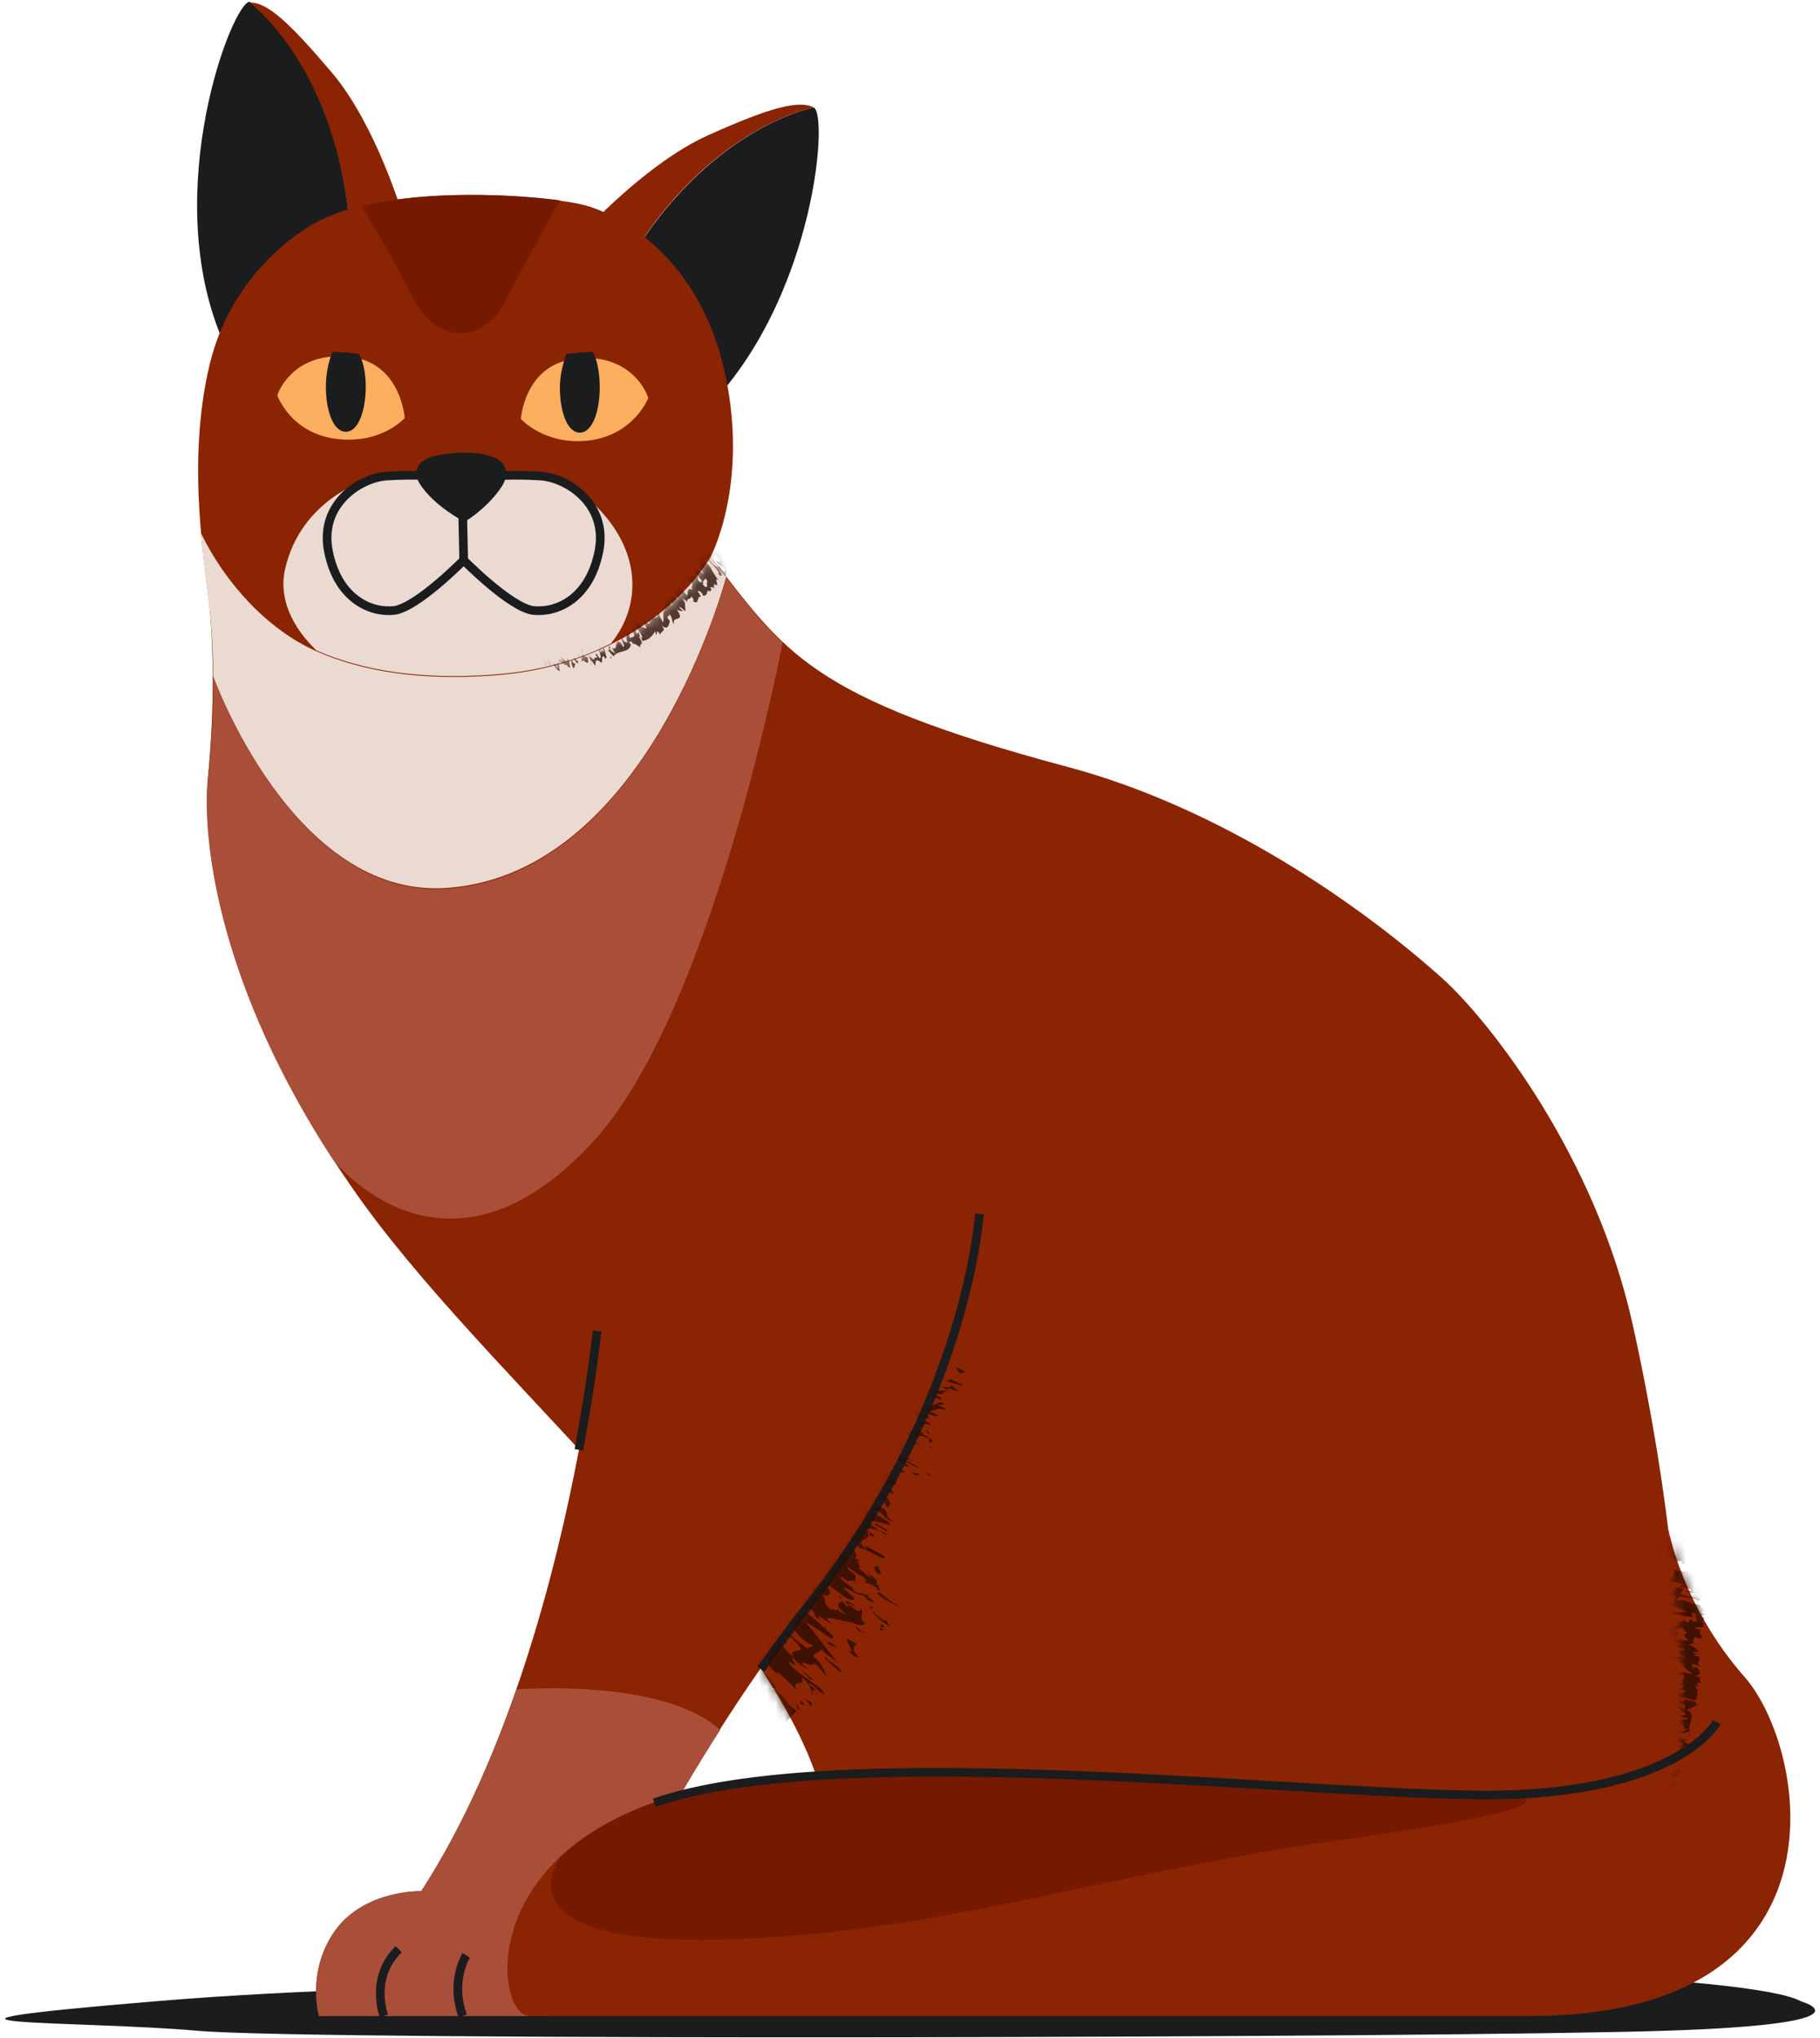 <svg width="210" height="235" viewBox="0 0 210 235" fill="none" xmlns="http://www.w3.org/2000/svg">
<path d="M207.8 230.8C207.8 230.8 216.9 233.4 192.1 234.2C167.3 235 36.3 235.4 22.8 234.2C9.3 233 -16.9 233.7 17.9 230.8C52.7 227.9 88.5 229.6 123.6 227.9C158.7 226.1 202.5 227.8 207.8 230.8Z" fill="#1B1C1E"/>
<path d="M40.5 29.2C34.3 33.5 25.5 38.8 25.5 38.8C18.5 21.8 26.8 0.3 28.8 0.2C28.8 0.2 40 8.3 40.5 29.2Z" fill="#1B1C1E"/>
<path d="M46.4 24.6C45.8 25.5 43.4 27.2 40.5 29.2C39.9 8.4 28.8 0.3 28.8 0.3C30.8 0.2 33.4 2.6 38.4 8.5C43.4 14.5 46.4 24.6 46.4 24.6Z" fill="#8B2403"/>
<path d="M40.5 31.4C40.5 30.6 40.5 29.9 40.5 29.1" stroke="#1B1C1E" stroke-miterlimit="10"/>
<path d="M80.1 48.5C80.1 48.5 74.5 39.8 70.8 33.3C80.4 14.8 93.9 12.4 93.9 12.4C95.7 13.3 93.8 36.2 80.1 48.5Z" fill="#1B1C1E"/>
<path d="M93.9 12.4C93.9 12.4 80.3 14.8 70.8 33.3C69.1 30.3 67.7 27.7 67.5 26.6C67.5 26.6 74.6 18.8 81.7 15.6C88.8 12.4 92.2 11.5 93.9 12.4Z" fill="#8B2403"/>
<path d="M70.8 33.3C70.5 34 70.1 34.6 69.8 35.3" stroke="#1B1C1E" stroke-miterlimit="10"/>
<path d="M36.4 25.7C36.4 25.7 27 30.4 24.2 42C21.4 53.6 23.8 65.8 24.2 70.3C24.6 74.8 24.8 81 24 89.6C23.2 98.2 26.1 117 42 138.9C57.9 160.8 91.5 187.5 95.4 209.4C99.3 231.3 192.7 214.5 192.7 214.5C192.7 214.5 197.4 193.6 188.4 152.8C184.1 133.3 171.9 117.8 166.5 112.9C156.7 104.1 140.8 93.2 123.4 88.5C93 80.4 90.6 75.1 82 64.2C82 64.2 86.5 55.8 83.6 42.8C80.4 28.6 70.2 24.4 67.6 23.7C63.7 22.6 45.1 20.9 36.4 25.7Z" fill="#8B2403"/>
<path d="M83.8 66.5C83.8 66.5 74.9 100.7 51.6 102.4C33.8 103.7 24.6 78 24.6 78C24.6 75 24.4 72.4 24.2 70.3C24 68.5 23.5 65.3 23.2 61.5C25.9 67.1 30.8 72.6 36.5 75.1C41.9 77.5 48.7 78.5 56.9 77.9C62.5 77.5 66.9 76.1 70.5 74.3C78.8 70.2 82 64.2 82 64.2C82.6 65 83.2 65.8 83.8 66.5Z" fill="#EBDAD2"/>
<path d="M70.5 74.2C67 76 62.5 77.4 56.9 77.8C48.7 78.4 41.9 77.4 36.5 75C33.8 72.4 32.1 69.1 32.9 65.6C34.8 57.4 42.5 55.3 42.5 55.3L67 56.8C74 62.3 74.4 69.4 70.5 74.2Z" fill="#EBDAD2"/>
<path d="M68.9 153.5C68.9 153.5 68.6 156.2 67.9 160.8C67.6 162.7 67.2 164.8 66.8 167.2C64.2 181 58.8 202.4 48.6 218.1C48.6 218.1 42.2 217.9 38.7 222.6C35.3 227.3 36.8 232.5 36.8 232.5C36.8 232.5 59 232.5 62.8 232.5C66.2 232.5 73.3 213.1 87.7 192.5C89.5 190 91.3 187.5 93.3 185C111.6 161.9 112.9 140 112.9 140L68.9 153.5Z" fill="#8B2403"/>
<path d="M83.1 199.5C71.7 217.3 65.9 232.5 62.8 232.5C58.9 232.5 36.8 232.5 36.8 232.5C36.8 232.5 35.3 227.4 38.7 222.6C42.1 217.9 48.6 218.1 48.6 218.1C53.2 211.1 56.8 202.9 59.6 194.8C59.6 194.9 76.3 193.4 83.1 199.5Z" fill="#A84E39"/>
<path d="M198.1 198.6C198.1 198.6 193.5 207.4 169.8 207C146.1 206.6 96.1 200.8 75.5 207.9C54.9 215 57.3 232.5 61.1 232.5C65 232.5 61.1 232.5 74.6 232.5C88.1 232.5 138.9 232.5 176.5 232.5C214.1 232.5 208.6 201.7 201.3 193.4C194 185.1 192.5 176.3 192.5 176.3C192.5 176.3 194 193.9 193.7 204.4L198.1 198.6Z" fill="#8B2403"/>
<path d="M155.3 212.1C125.1 216.4 109 223 82.9 223.7C56.8 224.3 64.7 214.1 64.7 214.1C67.3 211.7 70.8 209.5 75.6 207.8C96.2 200.7 146.2 206.5 169.9 206.9C171.3 206.9 172.7 206.9 174 206.9C174.6 207.1 184.6 208 155.3 212.1Z" fill="#751A01"/>
<path d="M44.3 232.5C44.3 232.5 42.6 228.1 46 224.8" stroke="#1B1C1E" stroke-miterlimit="10"/>
<path d="M53.8 225.5C53.8 225.5 51.9 228.5 53.4 232.5" stroke="#1B1C1E" stroke-miterlimit="10"/>
<path d="M50.3 54.9C50.3 54.9 47.6 54.7 44.6 54.9C41.6 55.1 36.8 58.1 37.9 63.6C39 69.1 42.8 70.7 45.5 70.4C48.2 70 53.5 64.6 53.5 64.6L53.6 59.8C53.6 59.6 53.5 55.4 50.3 54.9Z" fill="#EBDAD2" stroke="#1B1C1E" stroke-miterlimit="10"/>
<path d="M56.7 54.9C56.7 54.9 59.4 54.7 62.4 54.9C65.4 55.1 70.2 58.1 69.1 63.6C68 69.1 64.2 70.7 61.5 70.4C58.8 70 53.5 64.6 53.5 64.6L53.4 59.8C53.4 59.6 53.5 55.4 56.7 54.9Z" fill="#EBDAD2" stroke="#1B1C1E" stroke-miterlimit="10"/>
<path d="M46.7 48.2C46.7 48.2 44 51.3 38.7 50.6C33.5 49.9 32 45.6 32 45.6C32.3 44.6 34.1 41.2 38.8 41.1C39.3 41.1 39.8 41.1 40.4 41.2C40.7 41.2 41 41.3 41.2 41.3C46.3 42.4 46.7 48.2 46.7 48.2Z" fill="#FBAF5E"/>
<path d="M41.7 44.6C41.7 47.2 40.9 49.3 39.9 49.3C38.9 49.3 38.1 47.2 38.1 44.6C38.1 43.2 38.4 41.9 38.7 41.1C39.2 41.1 39.7 41.1 40.3 41.2C40.6 41.2 40.9 41.3 41.1 41.3C41.5 42.1 41.7 43.3 41.7 44.6Z" fill="#1B1C1E" stroke="#1B1C1E" stroke-miterlimit="10"/>
<path d="M60.1 48.3C60.1 48.3 62.8 51.4 68 50.8C73.2 50.1 74.8 45.9 74.8 45.9C74.5 44.9 72.8 41.5 68.1 41.3C67.6 41.3 67.1 41.3 66.5 41.4C66.2 41.4 65.9 41.5 65.7 41.5C60.5 42.5 60.1 48.3 60.1 48.3Z" fill="#FBAF5E"/>
<path d="M65.1 44.7C65.1 47.3 65.9 49.4 66.9 49.4C67.9 49.4 68.7 47.3 68.7 44.7C68.7 43.3 68.5 42 68.1 41.1C67.6 41.1 67.1 41.1 66.5 41.2C66.2 41.2 65.9 41.3 65.7 41.3C65.4 42.3 65.1 43.4 65.1 44.7Z" fill="#1B1C1E" stroke="#1B1C1E" stroke-miterlimit="10"/>
<path d="M53.6 59.6C53.6 59.6 50.5 58 48.9 55.6C47.3 53.1 51.3 52.7 53.9 52.7C56.5 52.8 58.9 53.5 57.5 55.8C56 58.1 53.6 59.6 53.6 59.6Z" fill="#1B1C1E" stroke="#1B1C1E" stroke-miterlimit="10"/>
<path d="M90.3 74.1C90.3 74.1 82.3 116.5 68.5 131.6C51.3 150.4 38.4 133.7 38.4 133.7C25.6 114.1 23.2 97.5 24 89.6C24.5 85.1 24.6 81.3 24.6 78.1C24.6 78.1 33.9 103.8 51.6 102.5C74.9 100.8 83.8 66.6 83.8 66.6C86 69.4 87.9 71.9 90.3 74.1Z" fill="#A84E39"/>
<path d="M64.6 23.1C63.9 24.4 61.4 28.8 58.2 34.9C55.7 39.7 50.3 39.7 47.6 34.3C45.4 29.8 42.6 25.2 41.7 23.8C49.3 21.9 59.3 22.4 64.6 23.1Z" fill="#751A01"/>
<path d="M198.1 198.6C198.1 198.6 193.5 207.4 169.8 207C146.1 206.6 96.1 200.8 75.5 207.9" stroke="#1B1C1E" stroke-miterlimit="10"/>
<path d="M87.8 192.5C89.6 190 91.4 187.5 93.4 185C111.7 161.9 113 140 113 140" stroke="#1B1C1E" stroke-miterlimit="10"/>
<path d="M68.9 153.5C68.9 153.5 68.6 156.2 67.9 160.8C67.6 162.7 67.2 164.8 66.8 167.2" stroke="#1B1C1E" stroke-miterlimit="10"/>
<mask id="mask0_70_3723" style="mask-type:luminance" maskUnits="userSpaceOnUse" x="23" y="61" width="61" height="42">
<path d="M83.8 66.5C83.8 66.5 74.9 100.7 51.6 102.4C33.8 103.7 24.6 78 24.6 78C24.6 75 24.4 72.4 24.2 70.3C24 68.5 23.5 65.3 23.2 61.5C25.9 67.1 30.8 72.6 36.5 75.1C41.9 77.5 48.7 78.5 56.9 77.9C62.5 77.5 66.9 76.1 70.5 74.3C78.8 70.2 82 64.2 82 64.2C82.6 65 83.2 65.8 83.8 66.5Z" fill="white"/>
</mask>
<g mask="url(#mask0_70_3723)">
<g opacity="0.78">
<path d="M78.2 70.7C78.2 70.6 78.1 70.5 78.1 70.5C78 70.5 78.1 70.5 78.2 70.7Z" fill="#290B01"/>
<path d="M72.6 74.3L72.7 74.6C72.7 74.5 72.6 74.4 72.6 74.3Z" fill="#290B01"/>
<path d="M77.2 68.8C77.2 68.7 77.2 68.6 77.1 68.4L77.2 68.8Z" fill="#290B01"/>
<path d="M75.9 68.3L75.8 68.2C75.8 68.2 75.9 68.2 75.9 68.3Z" fill="#290B01"/>
<path d="M83 66.8C83 66.9 83 66.9 83 66.8C83 66.9 83.1 66.9 83 66.8Z" fill="#290B01"/>
<path d="M82.9 66.2C83 66.1 83 66.1 82.9 66.2V66.1C82.9 66 82.9 66.1 82.9 66.2Z" fill="#290B01"/>
<path d="M83.2 67.2C83.2 67.1 83.1 67.1 83 67C83.1 67 83.1 67.1 83.2 67.2Z" fill="#290B01"/>
<path d="M78.2 70.8L78.1 70.7C78.2 70.7 78.2 70.8 78.2 70.8Z" fill="#290B01"/>
<path d="M70.5 75.7C70.5 75.8 70.4 75.8 70.4 75.9C70.6 75.9 70.6 75.8 70.5 75.7Z" fill="#290B01"/>
<path d="M81.4 67.7C80.7 67.1 81.5 67.5 80.9 66.9C81 67.1 81 67.3 80.6 67C80.3 66.6 80.8 66.8 80.3 66.3L80.4 66.6C80 66.4 79.7 65.9 79.7 66C80.4 66.8 79 66.1 79.1 66.3V66.2L78.6 66L78.7 66.1C78.3 65.8 77.9 65.7 77.8 65.9C78.2 66.4 77.5 66.5 77.7 66.9C77.7 66.7 77.7 66.7 77.9 66.7L78.4 67.2C78.2 67.3 77.9 66.7 78.1 67.2C78.8 67.9 78.3 67 78.5 67C78.6 67.2 78.7 67.4 78.7 67.5C78.9 67.3 79.4 67.4 78.8 66.6C79 66.7 79.3 67 79.3 67.1C79 66.6 79.8 67.4 79.6 66.9C80.2 67.6 79.6 67.5 79.9 68C79.2 67.7 79.4 68.4 79.3 68.7C78.8 68.2 78.6 67.7 78.2 67.5C77.7 67.4 78.2 68 78.4 68.3C78.1 68.3 77.6 67.5 77.4 67.7L77.2 67.3C76.4 66.8 77.3 67.7 77.1 67.7C77.3 67.8 77.5 68 77.6 67.9C77.8 68.1 77.9 68.3 77.8 68.4C78.1 68.8 78.4 69.1 78.1 69.1C77.8 68.6 77.7 68.9 77.5 68.8V68.7C77.5 68.9 77.3 69 77.3 69.1L77.2 69C77.3 69.2 77.7 69.8 77.5 69.8C77.3 69.6 77 68.9 76.9 69.1C76.6 68.8 76.8 68.6 77 68.6C76.8 68.6 76.3 68.1 76.4 68C76 67.6 76.4 68.3 76.2 68.2C76.3 68.3 76.4 68.5 76.5 68.6C76 68.1 76.2 68.8 76.5 69.2L76.4 68.8C76.8 69.2 76.9 69.7 77.1 69.8C76.4 69.2 77 70.5 76.4 70L76.8 70.3C76.3 70.4 76.7 71.4 76.5 71.8C76.4 71.5 75.8 70.7 76.2 70.8C75.8 70.9 75.5 70.1 75.1 69.8C74.6 69.7 75.6 70.6 75.7 70.9L75.8 70.6C76.3 71.6 75 70.9 75.1 71.7C74.9 71.5 75.1 71.5 75 71.4C74.5 71.1 74.9 71.6 75 71.9C74.8 71.9 74.4 71.9 74.1 71.2C73.8 71.2 74.4 71.5 74.4 71.8L74.3 71.7L74.6 72.5C74.3 72.4 73.9 72.3 73.4 71.8C73.1 72.2 74.2 73.2 74.1 73.6C73.7 73.4 73.8 73.1 73.7 72.9L73.5 73.1C73.1 72.4 73.5 72.6 73 71.8C73.4 72.7 72.9 72.2 73 72.9L73.1 73C73.4 73.6 72.8 73.4 72.7 73.6C72.5 73.2 72.7 73.1 72.7 72.9C72.4 72.8 72.1 73.3 72.4 74.1C72.2 74.1 71.8 73.9 71.8 73.5C71.4 73.6 72.3 74.6 71.9 74.6L71.6 74.1C70.8 73.6 71.4 75.2 70.6 74.7L71 75.4C70.8 75.2 70.5 75.1 70.4 74.9V74.6C69.9 74.1 70.6 75.2 70.1 74.9C70.2 75.1 70.6 75.5 70.8 75.7C71.3 74.9 72.6 75.4 72.8 74.3C72.7 74.2 72.6 74.2 72.6 74C72.8 74.1 72.8 73.8 73 74.2V74.3C73.1 74 73.8 74.7 73.9 74.6C73.7 74.1 74.4 74.5 73.8 73.8L74.2 74.2C74 73.9 73.8 73.6 73.7 73.4C73.9 73.4 74.1 73.7 74.1 73.9C74.8 73.9 75.3 73.3 75.6 72.8L75.7 73.2C75.9 73.3 75.6 72.3 76.2 73.2C76.2 72.7 77 72.9 76.3 72.1C77.1 72.8 77.2 72 77.3 71.6C76.6 70.9 77.4 71.2 77.2 70.8C77.7 71.3 77.4 71.6 77.8 72C77.4 70.9 79.2 71.9 78.1 70.3C78.2 70.3 78.2 70.4 78.3 70.4C78.4 70.4 78.7 70.5 78.8 70.5C78.6 70.2 78.4 70.2 78.4 70C78.6 70 78.9 70.4 79.1 70.5C79 70 79.2 69.5 78.7 69C78.9 69.1 79.3 69.3 79.3 69.5C79.2 68.8 79.7 69.3 79.8 68.7C79.7 68.8 80.3 69.3 79.9 69.3C80.8 69.9 80.3 68.7 80.9 68.8L80.5 68.2C80.6 68 81.1 68.4 81.1 68.7C81.7 68.7 81.5 68.3 81.7 68.1C81.8 68.1 81.9 68.2 81.8 68.3L82.1 68C82 67.9 81.9 67.5 81.5 67.2C81.6 67.5 81.7 67.7 81.4 67.7Z" fill="#290B01"/>
<path d="M76.6 67.7C76.7 67.8 76.8 67.8 76.9 67.8C76.8 67.8 76.7 67.7 76.6 67.7Z" fill="#290B01"/>
<path d="M82.9 63.4C82 62.8 82.9 63.7 82.5 63.7C82.5 63.5 82 63.1 81.7 63C82.6 64 81.3 63 81.3 63.5C81 63.2 81 63 80.6 62.7C80.7 63.1 80.7 63.4 81.2 63.9C81 64.2 80.6 64.2 80.6 64.4C80.5 64 80.1 63.9 79.7 63.3C80.2 64.1 80.6 65.2 81.2 66.2C80.5 65.7 80.5 65.6 79.9 65.1C79.2 65 80.4 65.7 79.9 65.8H80.1C80.2 66.1 80.7 66.6 81.1 67.1L81.4 66.7C81.8 67.1 81.5 67.3 81.6 67.4C82 68 82.1 67.5 82.5 67.9C82.2 67.5 82.5 67.5 82.4 67.3L82.6 67.5C83 67.5 82.5 66.9 82.7 66.8C82.8 66.8 82.8 66.9 82.9 66.9C82.7 66.6 82.4 66.3 82.4 66.1V66.2C82 65.6 81.9 65 81.1 64.7L81.6 64.5C82.2 65.1 83.1 65.9 82.9 66.2L83.1 66.4C83.6 66.5 83 65.5 82.4 65.2C81.1 63.8 82.8 64.6 82.4 63.8C82.8 64.1 82.9 64.4 83.1 64.7C83.1 64.8 83 64.9 82.7 64.6C82.6 65.2 84.1 65.6 83.6 65.9C83.2 65.9 83.2 65.1 82.8 65.4L83.7 66.5C83.8 66.3 83.8 66 83.8 65.7C83.7 64.2 84.8 64.1 84.8 64.1C85.6 62.7 86.4 61.3 87.1 59.8C87.2 59.3 87.3 59.1 86.2 58.3C85.9 58.3 85.9 58.6 85.5 58.2C85.9 58.5 86.1 58.8 85.9 59C85.4 58.8 85.8 58.7 85.7 58.7H85.6C85.4 58.5 85.2 58.4 85.3 58.3C84.5 58.1 84.4 58.7 85.1 59.4C84.5 59.3 84.5 58.8 84.2 58.5C83.4 59 83.2 59.4 82.8 60.1C83.6 60.6 83.2 60.5 83.7 60.9L83.4 60.8C83.6 60.9 84 61.3 84.3 61.3C83.4 61.3 85 62.5 85.1 63L84.7 62.7C84.6 63 84.6 63 84.6 63.4C83.6 63.2 84.7 63 83.7 62.4L83.8 62.6C83.5 62.3 82.9 61.7 82.7 61.4C83.1 62.2 82.1 61.7 82.3 62.4C81.9 62 81.8 61.5 81.8 61.4C81.7 61.5 81.8 61.9 81.4 61.6L81.9 62C81.8 62.3 81.4 61.6 81 61.4C80.9 61.9 82.9 62.7 82.9 63.4Z" fill="#290B01"/>
<path d="M78.4 67.9C78.5 67.9 78.5 67.8 78.5 67.7C78.5 67.7 78.4 67.8 78.4 67.9Z" fill="#290B01"/>
<path d="M78.4 66.1C78.3 66 78.3 66 78.2 65.9C78.2 66 78.3 66 78.4 66.1Z" fill="#290B01"/>
<path d="M77.8 65.4C78 65.6 78 65.6 78.2 65.9C78.1 65.7 78.2 65.6 77.8 65.4Z" fill="#290B01"/>
<path d="M62.1 76.1C62.1 76.3 62.1 76.5 62.2 76.7L62.3 76.4L62.1 76.1Z" fill="#290B01"/>
<path d="M62.8 76.6L63.1 76.8L62.9 75.9C62.7 76 63 76.5 62.8 76.6Z" fill="#290B01"/>
<path d="M63.5 76.5L63.3 75.9L63.2 76.5L63.4 76.6C63.5 76.8 63.6 76.9 63.6 77L63.5 76.5Z" fill="#290B01"/>
<path d="M63.7 76.3C63.7 76.2 63.6 76.2 63.6 76.1C63.6 76.2 63.7 76.3 63.7 76.3Z" fill="#290B01"/>
<path d="M64.7 77.2C64.5 77 64.5 76.6 64.4 76.4C64.1 76.3 64.5 77.2 64.2 77C64.3 76.4 63.9 76.7 63.7 76.4C64 76.9 64.3 77.3 64.6 77.4L64.5 77C64.5 76.8 64.6 77.1 64.7 77.2Z" fill="#290B01"/>
<path d="M65.4 75.8L65.5 76.4C65.3 76.1 65.1 76.2 64.8 75.7C64.7 75.8 64.8 76.1 64.8 76.3C64.6 76 64.4 75.8 64.5 76.3C65.1 76.5 65 76.7 65.5 76.7C65.5 76.8 65.5 76.8 65.4 76.8L65.8 77C65.6 76.3 65.8 76.2 65.4 75.8Z" fill="#290B01"/>
<path d="M66 76.1C65.8 76.2 66 76.8 66.2 77.1L66.4 76.5C66.3 76.5 66.2 76.7 66 76.1Z" fill="#290B01"/>
<path d="M66.2 76C66.4 76.3 66.8 76.8 66.7 76.2C66.5 76.3 66.2 75.5 66.2 76Z" fill="#290B01"/>
<path d="M67.8 75.8L67.3 75.6C66.9 74.9 67.3 75.3 67.3 74.9C66.9 74.9 67.1 75.1 67.2 75.7C67.1 75.7 67.1 76.1 67.1 76.4C67.2 75.6 68.1 77.3 67.8 75.8Z" fill="#290B01"/>
<path d="M66.7 75.5L66.8 75.8L66.9 75.5H66.7Z" fill="#290B01"/>
<path d="M69.1 76.2C69.8 76.9 69.2 75.5 69.7 75.7C69.7 75.8 69.8 75.8 69.8 76L70 75.8L70.1 76C69.8 75.5 69.9 75.2 69.7 74.8C69.2 74.4 70 75.5 69.4 75C69.3 74.7 69.1 74.4 69.1 74.2C69.1 74.5 69.3 74.8 69.4 75.2C69.3 75.3 69.2 75 69.1 74.8C69.1 75.2 69.5 75.9 69.2 75.9C68.8 75.5 68.9 75.2 68.7 75.5C69.3 76.2 68.4 75.5 68.6 76.1C68.3 76 67.9 75.6 67.8 75.3C68.1 75.9 68.3 76.5 68.2 76.8V76.1L68.7 76.8C68.7 76.1 68.8 76.1 69.1 76.2Z" fill="#290B01"/>
<path d="M69.1 74C69.1 73.9 69.1 73.9 69.1 73.8C69 73.9 69 73.9 69.1 74Z" fill="#290B01"/>
<path d="M67.6 74.9L67.5 74.7L67.4 74.5L67.6 74.9Z" fill="#290B01"/>
<path d="M68.9 73.4C68.8 73.4 69 73.6 69 73.6L68.9 73.2V73.4Z" fill="#290B01"/>
<path d="M69.4 73.8L69.7 74.1L69.6 73.8H69.4Z" fill="#290B01"/>
<path d="M73.7 71.4C73.4 71.3 73.8 71.7 74 72.1C74.2 72 73.6 71.7 73.7 71.4Z" fill="#290B01"/>
<path d="M75.6 69C75.2 68.8 75.5 69.4 75.3 69.5C75.6 69.5 75.6 69.3 75.6 69Z" fill="#290B01"/>
<path d="M75.2 66.7C75.3 66.9 75.3 67 75.4 67L76 67.9C76.4 67.9 75.5 67 75.2 66.7Z" fill="#290B01"/>
<path d="M76.1 65.6L76.2 66L76.3 65.9C76.5 66.2 76.6 66.4 76.8 66.7C76.8 66.5 76.7 66.1 76.1 65.6Z" fill="#290B01"/>
<path d="M76.8 67.1V67C76.7 66.9 76.6 66.8 76.8 67.1Z" fill="#290B01"/>
<path d="M76.9 66.9C76.9 66.9 76.9 66.8 76.8 66.8C76.8 66.8 76.8 66.9 76.9 66.9C77 67 76.9 67 76.9 66.9Z" fill="#290B01"/>
<path d="M76.6 65.8L76.8 65.4H76.6C77 65.9 76.2 65.3 76.6 65.8Z" fill="#290B01"/>
<path d="M78.4 64.7L78.9 65.1C79.2 65 78.4 63.9 79.2 64.4C78.8 64.2 78.8 63.8 78.5 63.9C78.9 64.4 78.7 64.7 78.4 64.7Z" fill="#290B01"/>
<path d="M79.7 64.6C79.8 64.8 79.9 64.8 80.1 64.9C80.2 64.9 80.1 64.6 79.8 64.5C80.4 65.1 79.4 64.2 79.7 64.6Z" fill="#290B01"/>
<path d="M80.5 63.7C80.5 63.8 80.4 63.9 80.6 63.9C80.7 63.7 80.1 63.3 79.9 63C79.5 62.8 80.1 63.6 80.5 63.7Z" fill="#290B01"/>
<path d="M81.7 62.3H81.6L82.2 62.9L81.7 62.3Z" fill="#290B01"/>
</g>
</g>
<mask id="mask1_70_3723" style="mask-type:luminance" maskUnits="userSpaceOnUse" x="58" y="176" width="149" height="57">
<path d="M201.4 193.4C194 185 192.6 176.3 192.6 176.3C192.6 176.3 192.6 176.3 192.6 176.4V176.5C192.8 177.7 192.9 179 193 180.2C194 189.5 194.1 196.9 193.9 202.5C194.9 201.9 195.7 201.4 196.2 200.8C196.6 200.4 197 200.1 197.2 199.8L196.1 201.2L193.7 204.4C193.3 211.1 192.5 214.5 192.5 214.5C192.5 214.5 99.1 231.2 95.2 209.4C94.9 207.9 94.5 206.4 94 204.8C86.7 205.3 80.3 206.2 75.5 207.9C54.9 215 57.3 232.5 61.1 232.5C65 232.5 61.1 232.5 74.6 232.5H176.5C214.2 232.5 208.8 201.8 201.4 193.4ZM197.3 199.8L198.1 198.7C198 198.8 197.8 199.2 197.3 199.8Z" fill="white"/>
</mask>
<g mask="url(#mask1_70_3723)">
<g opacity="0.78">
<path d="M195.4 191.1C195.3 191.1 195.2 191 195.2 191C195.2 191.1 195.3 191.1 195.4 191.1Z" fill="#290B01"/>
<path d="M194.8 197.6L195.1 197.7C195 197.5 194.9 197.5 194.8 197.6Z" fill="#290B01"/>
<path d="M193.4 190.5C193.3 190.4 193.2 190.4 193 190.3L193.4 190.5Z" fill="#290B01"/>
<path d="M192.2 191.1C192.1 191.1 192.1 191.1 192 191.1C192.1 191.2 192.1 191.2 192.2 191.1Z" fill="#290B01"/>
<path d="M195.9 184.9V184.8H195.8C195.7 184.8 195.8 184.9 195.9 184.9Z" fill="#290B01"/>
<path d="M195.5 185.1C195.4 185 195.4 185 195.5 185.1V185.1Z" fill="#290B01"/>
<path d="M196.7 185.5C196.6 185.5 196.5 185.4 196.4 185.4C196.6 185.4 196.6 185.5 196.7 185.5Z" fill="#290B01"/>
<path d="M194.8 200C194.8 200.1 194.9 200.1 194.9 200.2C195 200 195 200 194.8 200Z" fill="#290B01"/>
<path d="M195.7 187C194.8 187 195.7 186.8 194.8 186.8C195 186.9 195.1 187 194.7 187.1C194.2 187 194.8 186.9 194 186.8L194.3 187C193.9 187.1 193.3 186.9 193.4 187C194.4 187.2 193 187.5 193.1 187.7L193 187.6L192.5 187.8C192.5 187.8 192.5 187.8 192.4 187.8C192.5 187.8 192.5 187.8 192.6 187.8C192.1 187.9 191.7 188.1 191.8 188.3C192.4 188.4 192 189 192.5 189.1C192.4 189 192.3 188.9 192.5 188.8H193.2C193.2 189 192.5 188.8 193 189C194 189 193 188.7 193.1 188.6C193.3 188.7 193.5 188.7 193.6 188.8C193.6 188.5 194 188.2 193 188C193.2 187.9 193.6 188 193.7 188C193.1 187.8 194.3 187.9 193.7 187.7C194.6 187.8 194.2 188.1 194.7 188.3C194 188.5 194.6 188.9 194.8 189.2C194.1 189.2 193.6 189 193.2 189.1C192.8 189.4 193.5 189.4 193.9 189.6C193.7 189.8 192.8 189.6 192.8 189.9L192.4 189.7C191.5 189.9 192.8 189.9 192.6 190C192.8 190 193.1 190 193.1 189.8C193.4 189.8 193.6 189.9 193.6 190C194.1 190.1 194.5 190.1 194.3 190.3C193.8 190.2 193.9 190.5 193.6 190.5L193.5 190.4C193.7 190.6 193.6 190.7 193.7 190.8H193.6C193.8 190.9 194.5 191 194.4 191.1C194.1 191.1 193.4 190.9 193.5 191.1C193.1 191.1 193.1 190.9 193.2 190.7C193 190.9 192.4 190.9 192.3 190.7C191.8 190.7 192.5 190.9 192.3 191C192.5 191 192.6 191 192.8 191C192.1 191 192.7 191.4 193.2 191.4L192.8 191.2C193.4 191.2 193.7 191.4 194.1 191.4C193.2 191.5 194.5 191.9 193.8 192L194.3 191.9C194 192.3 195 192.7 195.3 193.1C195 193 194 192.9 194.4 192.7C194.2 193.1 193.4 192.8 192.9 192.9C192.5 193.2 193.8 193.1 194.1 193.2L193.9 193C195 193.3 193.6 193.8 194.3 194.2C194 194.2 194.1 194.1 194 194.1C193.4 194.3 194.1 194.3 194.3 194.4C194.2 194.6 193.9 194.8 193.2 194.7C193 194.9 193.6 194.7 193.9 194.8H193.7L194.5 195C194.3 195.2 193.9 195.4 193.2 195.5C193.3 195.9 194.8 195.7 195.1 196C194.7 196.2 194.6 196 194.3 195.9L194.4 196.2C193.6 196.1 194 195.9 193.1 195.9C194 196.1 193.4 196.2 194 196.5H194.1C194.7 196.6 194.3 197 194.4 197.1C194 197 194 196.8 193.8 196.7C193.5 196.9 193.8 197.4 194.6 197.6C194.5 197.7 194.1 198 193.8 197.8C193.7 198.2 195 198 194.7 198.3H194.1C193.2 198.7 194.9 199.1 194.1 199.4H194.9C194.6 199.5 194.4 199.6 194.1 199.7L193.8 199.5C193.2 199.7 194.4 199.7 194 199.9C194.2 199.9 194.8 199.7 195 199.7C194.6 198.9 195.7 198.1 194.9 197.3C194.8 197.3 194.7 197.4 194.6 197.3C194.8 197.2 194.6 197 195 197.1H195.1C194.9 196.9 195.9 196.7 195.9 196.6C195.4 196.5 196.1 196.2 195.2 196.3L195.8 196.2C195.5 196.2 195 196.2 194.9 196.1C195 196 195.3 196 195.6 196.1C196 195.6 195.9 194.9 195.6 194.3L196 194.5C196.2 194.4 195.3 194 196.3 194.1C195.9 193.8 196.6 193.4 195.5 193.3C196.6 193.1 196 192.6 195.8 192.3C194.8 192.4 195.5 192 195.1 191.9C195.8 191.9 195.9 192.2 196.3 192.2C195.2 191.8 197.1 191.1 195.3 190.9C195.4 190.9 195.5 190.9 195.5 190.9C195.5 190.8 195.8 190.7 195.9 190.7C195.6 190.6 195.4 190.8 195.3 190.6C195.4 190.5 195.9 190.5 196.1 190.5C195.7 190.2 195.5 189.8 194.8 189.7C195 189.6 195.4 189.5 195.6 189.6C195 189.1 195.7 189.2 195.4 188.7C195.4 188.9 196.2 188.8 195.9 189C197 188.8 195.7 188.3 196.3 188L195.6 187.8C195.5 187.6 196.1 187.6 196.4 187.7C196.8 187.3 196.4 187.1 196.4 186.9C196.5 186.9 196.6 186.9 196.6 186.9V186.5C196.4 186.5 196.1 186.3 195.6 186.3C195.7 186.7 195.9 186.8 195.7 187Z" fill="#290B01"/>
<path d="M192.2 190.2C192.4 190.2 192.5 190.1 192.5 190.1C192.4 190.2 192.3 190.2 192.2 190.2Z" fill="#290B01"/>
<path d="M194.2 182.8C193.2 182.8 194.4 183.1 194.1 183.2C193.9 183 193.3 183.1 193 183.1C194.3 183.3 192.7 183.3 193 183.7C192.6 183.7 192.5 183.5 192 183.5C192.3 183.7 192.5 184.1 193.3 184.1C193.3 184.5 193 184.7 193.1 184.9C192.8 184.6 192.3 184.8 191.7 184.6C192.6 184.9 193.6 185.5 194.7 185.9C193.9 185.9 193.8 185.9 193 185.9C192.4 186.3 193.8 186 193.5 186.4L193.7 186.2C193.9 186.4 194.7 186.4 195.3 186.5L195.2 186C195.8 186 195.7 186.3 195.8 186.4C196.5 186.6 196.3 186.2 196.8 186.2C196.4 186.1 196.5 185.9 196.3 185.8H196.6C196.9 185.6 196.2 185.4 196.2 185.2C196.3 185.2 196.4 185.2 196.4 185.2C196.1 185.1 195.6 185 195.5 184.9V185C194.8 184.8 194.3 184.4 193.5 184.6L193.7 184.1C194.5 184.2 195.7 184.3 195.8 184.6H196.1C196.6 184.4 195.5 184 194.8 184.1C192.9 183.8 194.8 183.4 194 183C194.5 183 194.7 183.2 195.1 183.3C195.2 183.4 195.2 183.5 194.7 183.5C195 184 196.4 183.5 196.2 184C195.9 184.2 195.4 183.7 195.3 184L196.7 184.3C196.7 184.1 196.4 183.9 196.3 183.7C195.4 182.6 196.2 181.9 196.2 181.9L195.9 177.3C195.7 176.8 195.8 176.6 194.4 176.4C194.1 176.5 194.2 176.8 193.7 176.7C194.2 176.8 194.5 177 194.5 177.2C194 177.2 194.3 177 194.1 177C193.8 177 193.7 176.9 193.6 176.8C192.8 177 192.9 177.6 193.9 177.8C193.4 178 193.1 177.6 192.7 177.5C192.3 178.3 192.3 178.8 192.3 179.7C193.2 179.7 192.9 179.8 193.5 179.9L193.2 180C193.4 180 194 180.1 194.2 180C193.5 180.4 195.4 180.6 195.8 180.9H195.3C195.4 181.2 195.4 181.2 195.6 181.5C194.7 181.9 195.5 181.1 194.3 181.2L194.5 181.3C194.1 181.2 193.3 181.1 192.9 181C193.7 181.4 192.6 181.6 193.2 182C192.7 181.9 192.3 181.5 192.2 181.4C192.1 181.5 192.5 181.8 192 181.8L192.7 181.9C192.8 182.2 192.1 181.8 191.7 181.9C191.7 182.7 193.8 182.2 194.2 182.8Z" fill="#290B01"/>
<path d="M193.6 189.1C193.7 189 193.6 189 193.6 188.9C193.6 188.9 193.6 189 193.6 189.1Z" fill="#290B01"/>
<path d="M191.4 187.6C191.7 187.6 191.7 187.7 192.1 187.7C191.9 187.7 191.9 187.5 191.4 187.6Z" fill="#290B01"/>
<path d="M191.5 207.7C191.7 207.7 191.9 207.9 192.1 207.9L191.9 207.7H191.5Z" fill="#290B01"/>
<path d="M192.3 207.2L192.6 207L191.7 206.9C191.6 207.1 192.2 207 192.3 207.2Z" fill="#290B01"/>
<path d="M192.8 206.6L193 206.7C192.9 206.6 192.8 206.6 192.8 206.6Z" fill="#290B01"/>
<path d="M192.4 206.6L191.7 206.5L192.2 206.8L192.4 206.6C192.6 206.7 192.7 206.6 192.8 206.6L192.3 206.5C192.3 206.5 192.4 206.5 192.4 206.6Z" fill="#290B01"/>
<path d="M193.6 205.7C193.4 205.8 193 205.6 192.7 205.6C192.4 205.8 193.4 205.8 193.1 206C192.6 205.7 192.7 206.1 192.3 206.2C192.9 206.1 193.3 206 193.5 205.8H193.1C193.1 205.7 193.4 205.8 193.6 205.7Z" fill="#290B01"/>
<path d="M192.5 204.5L193.1 204.7C192.8 204.7 192.8 205 192.2 205C192.3 205.1 192.6 205.1 192.7 205.2C192.4 205.3 192.1 205.3 192.6 205.4C193 204.9 193.2 205.1 193.4 204.7C193.5 204.7 193.5 204.8 193.5 204.8L193.8 204.5C193.1 204.5 193 204.2 192.5 204.5Z" fill="#290B01"/>
<path d="M193 204.1C193 204.3 193.6 204.4 194 204.3L193.5 203.9C193.5 204 193.6 204.2 193 204.1Z" fill="#290B01"/>
<path d="M193 203.8C193.3 203.7 194 203.6 193.4 203.4C193.5 203.7 192.6 203.6 193 203.8Z" fill="#290B01"/>
<path d="M193.6 202.3L193.2 202.7C192.4 202.8 192.9 202.5 192.6 202.4C192.4 202.7 192.7 202.6 193.2 202.9C193.2 203 193.6 203.1 193.8 203.3C193.1 202.7 195.1 202.7 193.6 202.3Z" fill="#290B01"/>
<path d="M192.8 203.1L193.1 203.2L192.8 203V203.1Z" fill="#290B01"/>
<path d="M194.5 201.4C195.5 201.2 194 200.9 194.4 200.7C194.5 200.7 194.5 200.7 194.6 200.8L194.5 200.6H194.7C194.1 200.6 193.9 200.4 193.5 200.3C192.9 200.5 194.2 200.4 193.5 200.6C193.2 200.5 192.8 200.5 192.6 200.5C192.9 200.6 193.2 200.7 193.6 200.7C193.7 200.9 193.3 200.8 193.1 200.8C193.4 201 194.3 201 194.1 201.2C193.6 201.4 193.3 201.1 193.5 201.4C194.4 201.3 193.4 201.7 193.9 201.8C193.7 202 193.2 202.2 192.8 202.1C193.5 202.1 194.1 202.3 194.3 202.4L193.7 202L194.5 201.9C194.3 201.7 194.3 201.5 194.5 201.4Z" fill="#290B01"/>
<path d="M192.7 200.3C192.6 200.3 192.6 200.3 192.5 200.2C192.5 200.3 192.6 200.3 192.7 200.3Z" fill="#290B01"/>
<path d="M192.7 202.1L192.5 202L192.2 202.1H192.7Z" fill="#290B01"/>
<path d="M192.1 200.1C192.1 200.1 192.4 200.2 192.4 200.1L192 200L192.1 200.1Z" fill="#290B01"/>
<path d="M192.6 199.9L193.1 199.8L192.7 199.7L192.6 199.9Z" fill="#290B01"/>
<path d="M193.1 195C192.8 195.2 193.4 195.1 193.8 195.2C193.9 194.9 193.3 195.2 193.1 195Z" fill="#290B01"/>
<path d="M192.4 191.9C192 192.1 192.6 192.2 192.6 192.4C192.9 192.3 192.7 192 192.4 191.9Z" fill="#290B01"/>
<path d="M190.5 190.5C190.7 190.5 190.8 190.6 190.9 190.5L191.9 190.7C192.2 190.5 191 190.5 190.5 190.5Z" fill="#290B01"/>
<path d="M190.4 189L190.8 189.3V189.2C191.2 189.3 191.4 189.3 191.7 189.4C191.5 189.2 191.1 189 190.4 189Z" fill="#290B01"/>
<path d="M191.9 189.6C191.6 189.6 191.7 189.5 191.9 189.6V189.6Z" fill="#290B01"/>
<path d="M191.9 189.4H191.8C191.8 189.4 191.8 189.5 191.9 189.4C192 189.5 192 189.5 191.9 189.4Z" fill="#290B01"/>
<path d="M190.9 188.9L190.8 188.5L190.6 188.7C191.2 188.6 190.2 188.8 190.9 188.9Z" fill="#290B01"/>
<path d="M191.5 186.7H192.1C192.2 186.4 190.9 186.1 191.9 185.9C191.5 186 191.2 185.7 191 186C191.6 186.1 191.6 186.5 191.5 186.7Z" fill="#290B01"/>
<path d="M192.4 185.7C192.6 185.7 192.7 185.7 192.9 185.7C193 185.6 192.7 185.5 192.4 185.5C193.2 185.6 191.9 185.6 192.4 185.7Z" fill="#290B01"/>
<path d="M192.4 184.5C192.4 184.6 192.5 184.7 192.6 184.6C192.6 184.4 191.9 184.4 191.5 184.3C191.1 184.4 192.1 184.6 192.4 184.5Z" fill="#290B01"/>
<path d="M197 182.8C196.5 182.8 196.5 183 196.7 183C196.6 183 196.7 182.8 197 182.8Z" fill="#290B01"/>
<path d="M192.6 182.6L192.5 182.7L193.3 182.8L192.6 182.6Z" fill="#290B01"/>
<path d="M192.2 181.2L191.7 181L191.8 181.3L192.2 181.2Z" fill="#290B01"/>
<path d="M192.4 180.9V180.7L192.2 180.8C192 180.9 192.3 180.8 192.4 180.9Z" fill="#290B01"/>
<path d="M192.3 180.2C192.3 180.2 192.3 180.2 192.2 180.3L192.5 180.5L192.3 180.2Z" fill="#290B01"/>
<path d="M195.7 176.6C196.2 176.7 195.9 176.5 196 176.4C195.9 176.4 195.2 176.5 195.7 176.6Z" fill="#290B01"/>
</g>
</g>
<mask id="mask2_70_3723" style="mask-type:luminance" maskUnits="userSpaceOnUse" x="87" y="144" width="44" height="61">
<path d="M129.7 204.9C117.4 204.3 104.8 204 94.1 204.7C92.7 200.7 90.5 196.6 87.8 192.5C89.6 190 91.4 187.5 93.4 185C106.9 167.9 111.2 151.5 112.4 144.1C119 154.4 134.6 181.9 129.7 204.9Z" fill="white"/>
</mask>
<g mask="url(#mask2_70_3723)">
<g opacity="0.78">
<path d="M95.2 179.5C95.3 179.6 95.4 179.7 95.6 179.9C95.6 179.8 95.5 179.7 95.2 179.5Z" fill="#290B01"/>
<path d="M100.5 171.6L100 171.3C100.1 171.5 100.3 171.6 100.5 171.6Z" fill="#290B01"/>
<path d="M98.4 182.4C98.5 182.6 98.6 182.7 98.9 183L98.4 182.4Z" fill="#290B01"/>
<path d="M89.3 185.8C89.2 185.7 89.2 185.7 89.1 185.6C89.1 185.7 89.2 185.7 89.3 185.8Z" fill="#290B01"/>
<path d="M89.8 186.9C89.7 186.9 89.7 187 89.7 187L89.8 187.1C89.9 187.2 89.8 187 89.8 186.9Z" fill="#290B01"/>
<path d="M94 195.1L94.5 195.5C94.3 195.3 94.2 195.2 94 195.1Z" fill="#290B01"/>
<path d="M88.7 185.2C88.8 185.3 88.9 185.4 89.1 185.6C89 185.5 89 185.4 88.7 185.2Z" fill="#290B01"/>
<path d="M95 179.3C95.1 179.4 95.2 179.4 95.2 179.5C95.1 179.4 95 179.4 95 179.3Z" fill="#290B01"/>
<path d="M101.7 168.3C101.7 168.2 101.7 168.1 101.6 168C101.4 168.1 101.5 168.2 101.7 168.3Z" fill="#290B01"/>
<path d="M91.8 184.6C93.5 185.6 91.7 184.9 93.2 185.9C93 185.5 92.8 185.3 93.7 185.7C94.5 186.4 93.4 186 94.7 186.9L94.3 186.3C95.1 186.6 96 187.5 96 187.3C94.3 185.9 97.1 187.1 97 186.7L97.1 186.9L98.2 187.1C98.2 187.1 98.3 187.1 98.3 187.2C98.2 187.1 98.1 187.1 98 187C99 187.4 99.8 187.6 99.8 187.2C98.8 186.4 100 186.1 99.2 185.4C99.4 185.7 99.3 185.8 99 185.8L97.8 185C98 184.7 99 185.7 98.4 185C96.7 184 98.2 185.4 97.9 185.4C97.5 185.1 97.3 184.8 97.2 184.6C96.9 184.9 96.1 184.9 97.6 186.2C97.2 186.1 96.5 185.6 96.4 185.4C97.2 186.3 95.3 185 96.1 185.8C94.6 184.7 95.6 184.7 94.9 183.9C96.4 184.3 95.5 183.2 95.4 182.7C96.6 183.4 97.4 184.3 98.2 184.5C99.2 184.6 97.8 183.7 97.3 183.1C97.9 183.1 99.3 184.3 99.6 183.9L100.2 184.6C102 185.3 99.7 184 100.1 184C99.6 183.8 99.2 183.6 99.1 183.8C98.5 183.5 98.3 183.1 98.3 183H98.2C97.4 182.4 96.6 181.9 97.2 181.9C98.1 182.7 98.1 182.1 98.6 182.3L98.8 182.5C98.6 182.1 98.8 182 98.7 181.7L98.9 181.9C98.6 181.5 97.4 180.7 97.8 180.7C98.3 181 99.5 182 99.4 181.7C100.1 182.2 100 182.5 99.6 182.5C100 182.4 101.3 183 101.2 183.3C102.2 183.8 100.9 182.8 101.5 182.9C101.2 182.8 100.9 182.5 100.6 182.4C101.9 183.1 101 181.9 100.1 181.4L100.7 182.1C99.7 181.5 99.2 180.8 98.5 180.6C100.2 181.4 98.1 179.5 99.5 180.1L98.6 179.7C99.4 179.4 97.8 178 97.6 177.2C98 177.7 99.8 178.6 99 178.6C99.6 178.3 100.9 179.4 101.9 179.7C102.8 179.6 100.3 178.6 99.8 178.2L100 178.7C98.1 177.2 101 177.9 100 176.6C100.6 176.8 100.3 176.9 100.4 177.1C101.6 177.4 100.3 176.7 100 176.4C100.3 176.2 101 176.2 102.2 177C102.7 176.9 101.4 176.6 101 176.3L101.3 176.4L99.9 175.4C100.5 175.4 101.4 175.4 102.7 175.9C102.7 175.2 99.7 174.2 99.4 173.6C100.2 173.7 100.4 174.1 100.9 174.4V174C102.4 174.8 101.5 174.8 103.2 175.6C101.6 174.4 102.9 174.9 101.9 173.9H101.7C100.6 173.2 101.6 173.1 101.5 172.8C102.2 173.2 102.1 173.5 102.3 173.8C103 173.8 102.8 172.8 101.3 171.9C101.6 171.9 102.4 171.8 103 172.3C103.5 171.8 100.8 171.1 101.5 170.8L102.7 171.3C104.7 171.4 101.6 169.6 103.4 169.7L101.9 169.1C102.6 169.2 103 169.1 103.6 169.3L104 169.8C105.3 170 102.9 169.1 103.9 169.1C103.4 168.9 102.3 168.8 101.8 168.6C102.2 170 99.7 170.2 100.7 171.9C100.9 171.9 101.1 172 101.4 172.1C101 172.1 101.3 172.5 100.5 172.1L100.4 172C100.6 172.4 98.7 171.9 98.6 172.1C99.5 172.7 97.9 172.5 99.7 173.1L98.5 172.8C99.1 173.1 99.9 173.5 100.2 173.8C100 173.9 99.3 173.6 98.9 173.3C97.9 173.7 97.7 174.7 97.8 175.7L97.1 175.1C96.6 175.1 98.2 176.4 96.2 175.3C96.8 176.1 95.1 176 97.2 177.1C95.1 176.3 95.9 177.5 95.9 178.1C97.7 179 96.2 178.8 96.9 179.4C95.5 178.7 95.7 178.2 94.9 177.7C96.7 179.4 92.6 178.2 95.9 180.4C95.7 180.4 95.6 180.3 95.5 180.2C95.4 180.3 94.8 180.1 94.6 180.1C95.2 180.5 95.6 180.5 95.6 180.8C95.4 180.9 94.5 180.3 94 180.1C94.6 180.9 94.6 181.6 95.9 182.5C95.5 182.4 94.6 182 94.4 181.8C95.1 183 93.9 182.2 94.2 183.2C94.3 183 92.8 182.2 93.6 182.3C91.6 181.3 93.4 183.4 92.1 183.2L93.2 184.1C93.2 184.5 92.1 183.8 91.8 183.3C90.8 183.3 91.4 184 91.1 184.3C90.9 184.2 90.7 184.1 90.8 184L90.4 184.5C90.7 184.7 91.1 185.3 91.9 185.8C91.5 184.9 91.1 184.5 91.8 184.6Z" fill="#290B01"/>
<path d="M92.1 185.4L92.2 185.5C92.2 185.5 92.2 185.5 92.1 185.4Z" fill="#290B01"/>
<path d="M100.4 184C100.1 183.9 99.9 183.8 99.8 183.8C100 183.9 100.2 184 100.4 184Z" fill="#290B01"/>
<path d="M91 191.6C92.8 192.8 90.9 191.1 91.6 191.2C91.7 191.6 92.8 192.3 93.3 192.6C91.2 190.7 94 192.6 93.9 191.8C94.7 192.3 94.6 192.6 95.4 193.3C95 192.6 95 192 93.8 191C94.1 190.5 94.8 190.5 94.8 190.1C95.1 190.8 96.1 191.1 97 192.1C95.7 190.7 94.4 188.7 92.9 187C94.4 187.9 94.5 188 95.8 188.9C97.1 189 94.6 187.8 95.4 187.6L95 187.7C94.7 187.2 93.4 186.3 92.5 185.5L92.3 186.2C91.3 185.5 91.7 185.3 91.5 185C90.4 184 90.4 184.7 89.5 184.1C90.2 184.7 89.8 184.8 90.1 185.1L89.6 184.8C88.9 184.7 90.1 185.7 89.9 186C89.7 185.9 89.6 185.8 89.5 185.8C90 186.3 90.7 186.9 90.8 187.2V187C91.9 188.1 92.3 189.2 93.9 189.8L93.1 190.1C91.8 189.1 89.8 187.5 89.8 187L89.2 186.6C88.3 186.3 89.8 188.1 91.1 188.7C94.2 191.3 90.6 189.7 91.6 191.1C90.7 190.5 90.5 190 90 189.4C90 189.2 90 189.1 90.8 189.6C90.7 188.7 87.9 187.7 88.7 187.3C89.4 187.3 89.9 188.7 90.3 188.3L88 186.2C87.9 186.5 88.1 187.1 88.3 187.5C89 189.9 87 189.8 87 189.8C86 191.8 84.8 193.8 83.6 195.7C83.5 196.5 83.2 196.6 85.4 198.8C86 199.1 86 198.6 86.7 199.3C85.9 198.5 85.6 197.9 85.9 197.7C86.8 198.4 86.1 198.3 86.4 198.4H86.5C86.9 198.8 87.2 199.1 87.1 199.2C88.6 199.9 88.9 199.1 87.5 197.5C88.6 197.9 88.7 198.8 89.2 199.4C90.6 199 91 198.2 91.9 197.3C90.4 196.1 91 196.4 90.1 195.5L90.7 195.9C90.4 195.7 89.4 194.8 89 194.7C90.6 195.1 87.5 192.5 87.1 191.6L87.9 192.2C88 191.8 88 191.7 87.8 191.1C89.7 191.7 87.7 191.7 89.8 193.1L89.6 192.7C90.3 193.3 91.6 194.5 92 195C91.1 193.5 93 194.7 92.5 193.4C93.4 194.1 93.7 195.1 93.7 195.4C93.9 195.3 93.5 194.5 94.4 195.1L93.3 194.2C93.4 193.8 94.3 195 95.1 195.4C95.2 194.6 91.2 192.7 91 191.6Z" fill="#290B01"/>
<path d="M97 184.1C96.8 184.1 96.8 184.2 96.9 184.4C97 184.3 97 184.3 97 184.1Z" fill="#290B01"/>
<path d="M99.8 188.4C99.2 188.1 99.3 188 98.7 187.5C98.9 187.8 98.8 188.1 99.8 188.4Z" fill="#290B01"/>
<path d="M111.4 158.2C111 158.1 110.6 157.6 110.3 157.8C110.5 158 110.6 158.2 110.8 158.4L111.4 158.2Z" fill="#290B01"/>
<path d="M109.8 159L109.2 159.3L111 159.8C111.1 159.4 109.8 159.4 109.8 159Z" fill="#290B01"/>
<path d="M108.6 159.9L108.2 159.7C108.4 159.9 108.5 159.9 108.6 159.9Z" fill="#290B01"/>
<path d="M109.4 160.1L110.7 160.5L109.8 159.8L109.5 160C109 159.9 108.8 160 108.6 160L109.5 160.3C109.5 160.2 109.3 160.1 109.4 160.1Z" fill="#290B01"/>
<path d="M106.7 160.9C107.2 160.9 107.9 161.2 108.5 161.4C109.1 161.1 107.1 160.7 107.8 160.5C108.8 161.2 108.6 160.5 109.4 160.4C108.1 160.3 107.2 160.3 106.8 160.6L107.6 160.8C107.6 161.1 107.1 160.9 106.7 160.9Z" fill="#290B01"/>
<path d="M108.4 163.3L107.2 162.7C107.8 162.8 107.9 162.3 109.2 162.6C109.1 162.4 108.5 162.2 108.2 162C108.9 162 109.4 162 108.5 161.7C107.5 162.2 107.2 161.9 106.7 162.4C106.4 162.3 106.5 162.3 106.6 162.2L105.8 162.4C107.3 162.9 107.3 163.4 108.4 163.3Z" fill="#290B01"/>
<path d="M107.3 163.6C107.3 163.3 106.2 162.8 105.3 162.8L106.1 163.7C106.1 163.5 106.1 163.2 107.3 163.6Z" fill="#290B01"/>
<path d="M107.1 164C106.4 164 105 163.8 106.2 164.3C106.1 164 108 164.6 107.1 164Z" fill="#290B01"/>
<path d="M105.3 165.9L106.3 165.6C108 166 106.7 166 107.4 166.4C107.9 166 107.3 166 106.4 165.3C106.5 165.2 105.8 164.7 105.4 164.4C106.5 165.5 102.5 164.4 105.3 165.9Z" fill="#290B01"/>
<path d="M107.3 165.2L106.7 164.9L107.1 165.3L107.3 165.2Z" fill="#290B01"/>
<path d="M103.1 166.6C101.1 166.3 104 167.6 103 167.7C102.9 167.6 102.7 167.6 102.5 167.4L102.6 167.8L102.2 167.7C103.3 168.1 103.7 168.6 104.5 169.1C105.8 169.2 103.2 168.4 104.6 168.6C105.1 168.9 105.8 169.2 106.2 169.4C105.7 169 105.1 168.7 104.4 168.4C104.4 168.1 105 168.4 105.4 168.6C104.8 168.1 103.2 167.5 103.7 167.3C104.8 167.4 105.2 168 105 167.4C103.1 167 105.4 167.1 104.3 166.5C104.8 166.3 105.9 166.5 106.6 166.7C105.2 166.3 104.1 165.6 103.7 165.2L104.7 166.1L103 165.7C103.7 166.3 103.5 166.5 103.1 166.6Z" fill="#290B01"/>
<path d="M106.2 169.4C106.3 169.5 106.4 169.5 106.5 169.6C106.5 169.6 106.4 169.5 106.2 169.4Z" fill="#290B01"/>
<path d="M107.1 166.8L107.4 167L107.9 167.1L107.1 166.8Z" fill="#290B01"/>
<path d="M107.3 170.1C107.4 170 106.8 169.8 106.8 169.9L107.5 170.3L107.3 170.1Z" fill="#290B01"/>
<path d="M106.1 170L105.1 169.8L105.8 170.2L106.1 170Z" fill="#290B01"/>
<path d="M102.2 176.6C102.9 176.7 101.8 176.1 101 175.7C100.6 175.9 101.9 176.2 102.2 176.6Z" fill="#290B01"/>
<path d="M101.3 181.5C102.1 181.6 101.2 180.9 101.4 180.6C100.7 180.6 100.8 181 101.3 181.5Z" fill="#290B01"/>
<path d="M103.7 185.3C103.4 185 103.3 184.9 103.1 184.9L101.4 183.6C100.6 183.7 102.9 184.9 103.7 185.3Z" fill="#290B01"/>
<path d="M102.7 187.6L102.2 186.8L102 186.9C101.3 186.4 101 186.1 100.5 185.6C100.8 186.1 101.4 186.8 102.7 187.6Z" fill="#290B01"/>
<path d="M100.5 185.2C100.5 185.3 100.5 185.3 100.5 185.4C100.7 185.5 101 185.6 100.5 185.2Z" fill="#290B01"/>
<path d="M100.4 185.5C100.5 185.6 100.5 185.6 100.6 185.7C100.5 185.6 100.5 185.5 100.5 185.4C100.3 185.3 100.1 185.2 100.4 185.5Z" fill="#290B01"/>
<path d="M101.7 187.3L101.5 188H102C100.9 187.2 102.8 188.1 101.7 187.3Z" fill="#290B01"/>
<path d="M98.9 189.6L97.8 189C97.3 189.2 99.3 191.2 97.5 190.2C98.3 190.5 98.5 191.3 99.1 191.1C98.2 190.3 98.5 189.7 98.9 189.6Z" fill="#290B01"/>
<path d="M96.4 189.8C96.1 189.5 95.9 189.5 95.5 189.3C95.3 189.3 95.7 189.8 96.2 190C94.9 189 97.2 190.5 96.4 189.8Z" fill="#290B01"/>
<path d="M95.5 191.5C95.5 191.4 95.5 191.2 95.2 191.1C95.1 191.4 96.3 192.2 96.9 192.8C97.6 193 96.2 191.7 95.5 191.5Z" fill="#290B01"/>
<path d="M93.5 193.7H93.8L92.5 192.6L93.5 193.7Z" fill="#290B01"/>
<path d="M92.9 195.9L93.6 196.8L93.7 196.4L92.9 195.9Z" fill="#290B01"/>
<path d="M92.5 196.1L92.3 196.4L92.7 196.6C93.1 196.7 92.4 196.2 92.5 196.1Z" fill="#290B01"/>
<path d="M92 197.1C91.9 197 92.1 197.1 92.3 197.2L91.9 196.5L92 197.1Z" fill="#290B01"/>
</g>
</g>
</svg>
